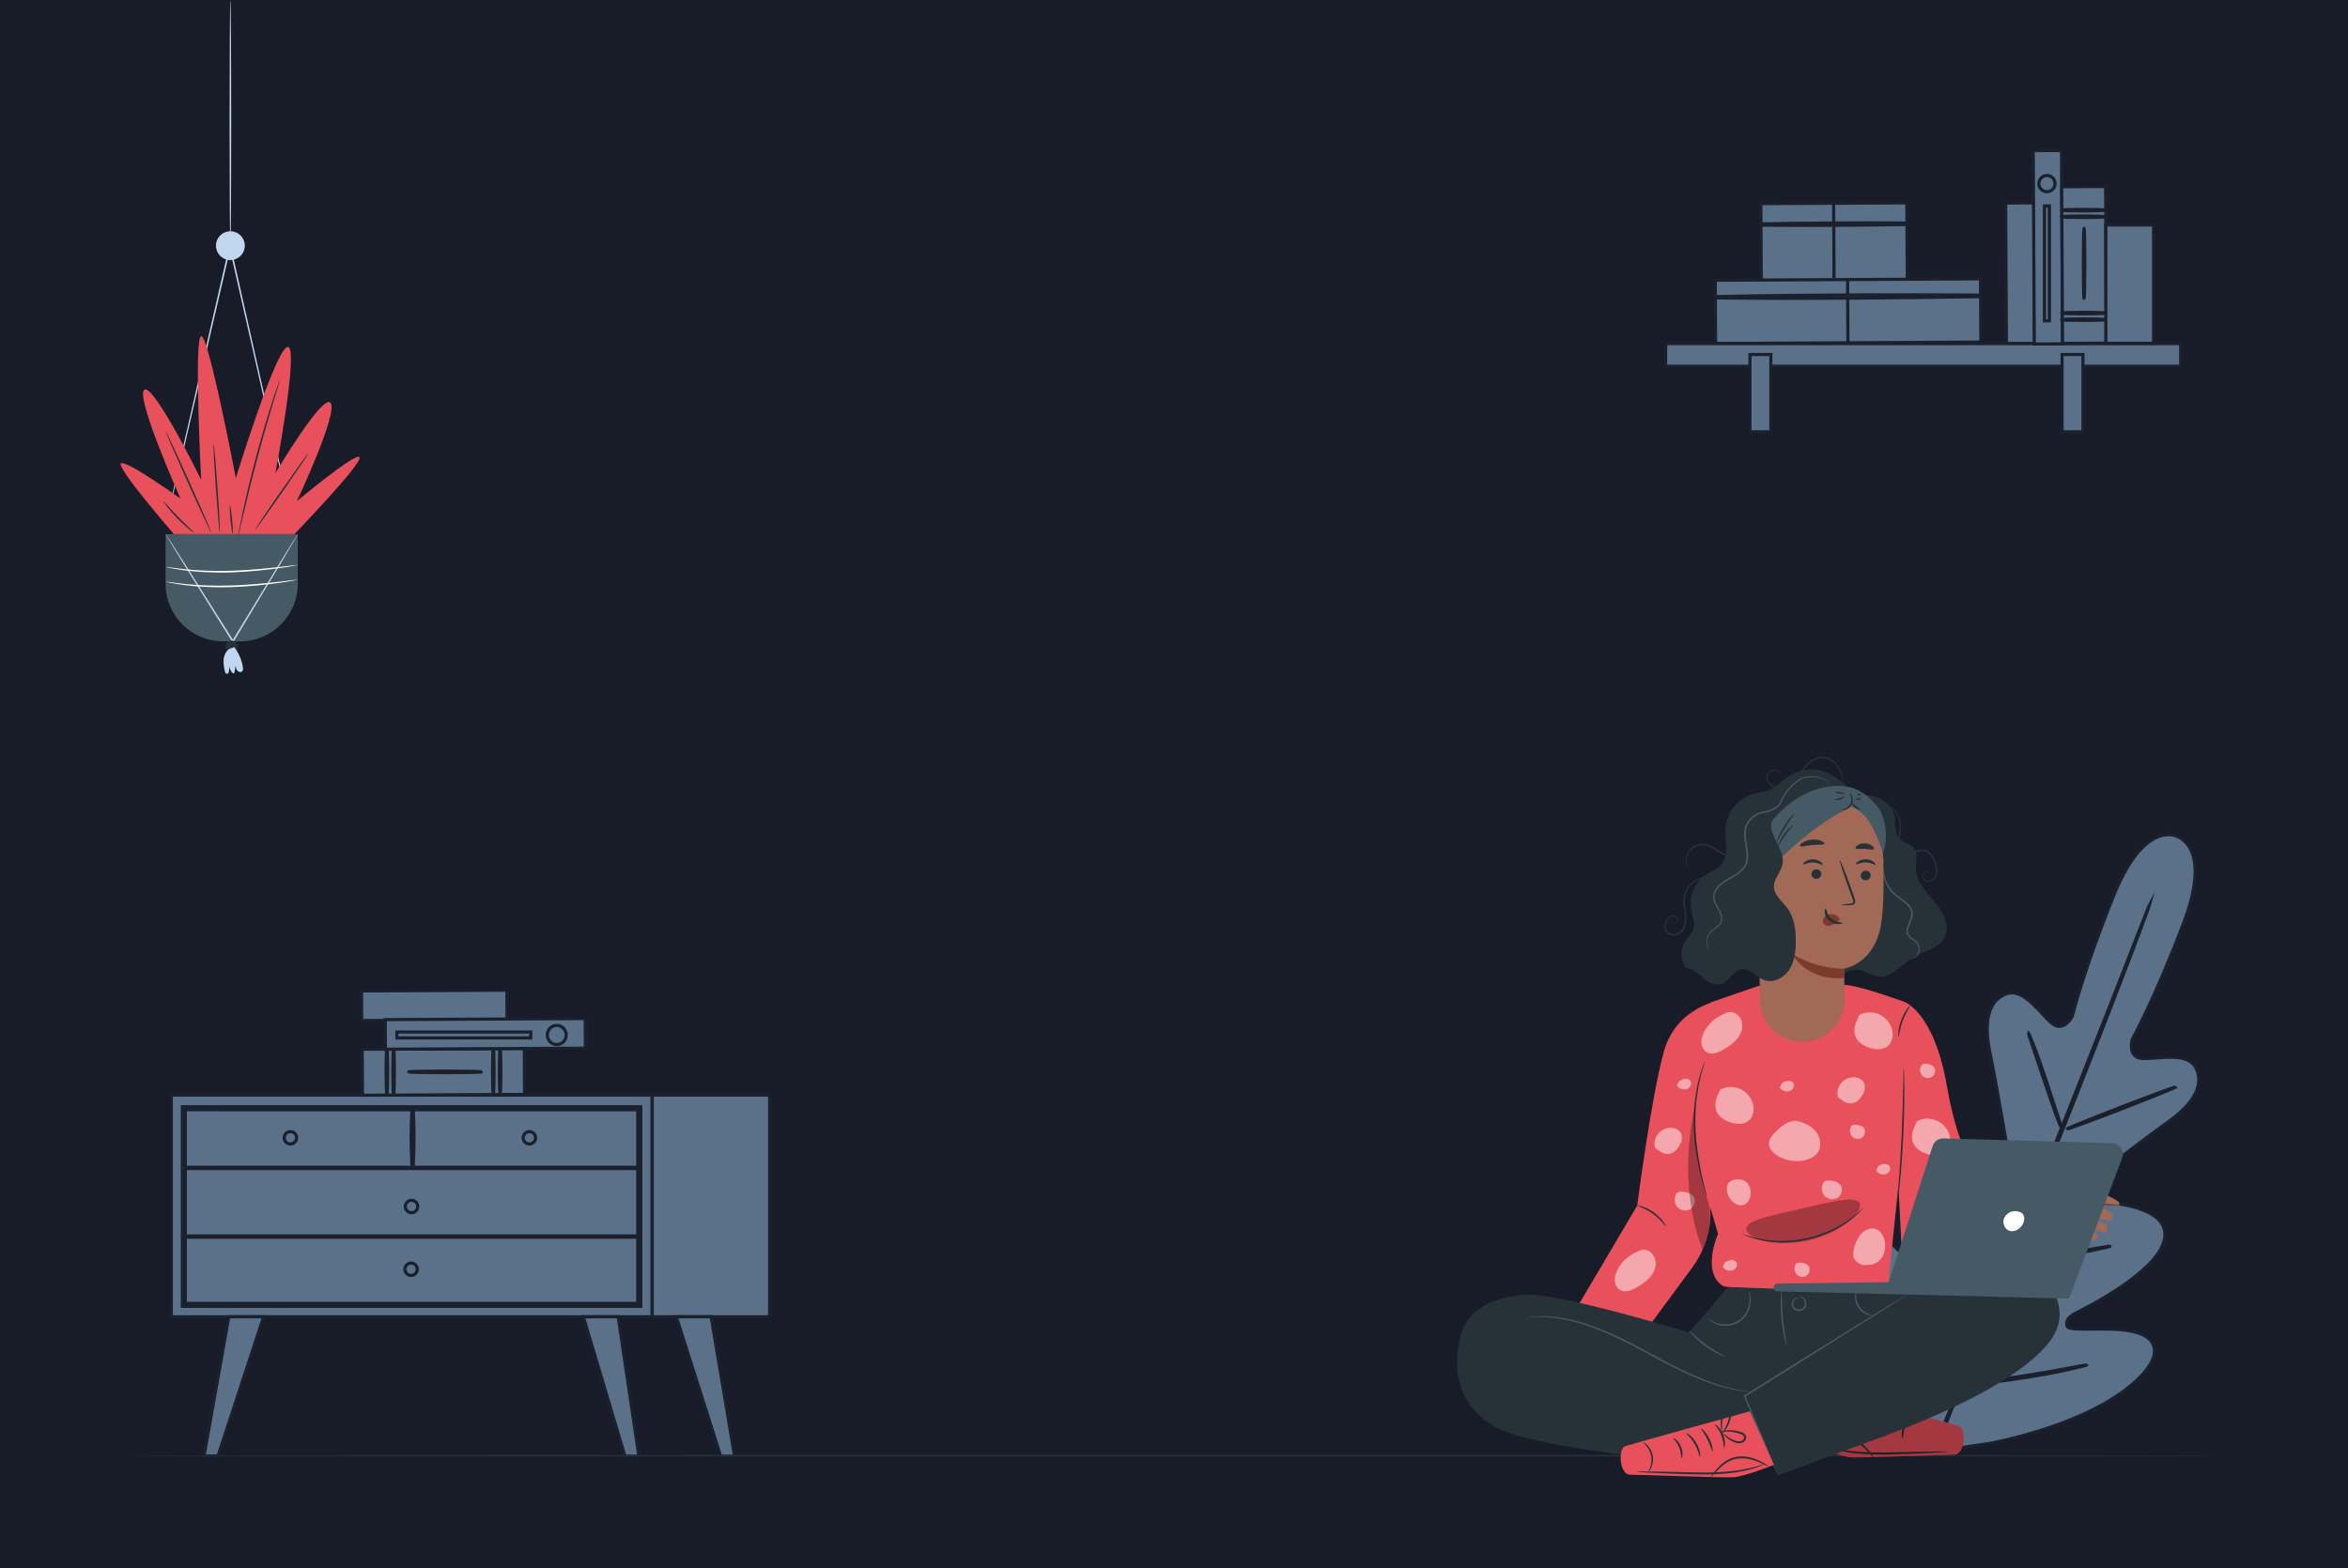 <?xml version="1.0" encoding="UTF-8"?>
<svg id="Layer_2" data-name="Layer 2" xmlns="http://www.w3.org/2000/svg" viewBox="0 0 750 501">
  <defs>
    <style>
      .cls-1 {
        fill: #fff;
      }

      .cls-2 {
        opacity: .5;
      }

      .cls-3 {
        fill: #455a64;
      }

      .cls-4 {
        fill: #e8505b;
      }

      .cls-5 {
        opacity: .3;
      }

      .cls-6 {
        fill: #e0e0e0;
      }

      .cls-6, .cls-7 {
        stroke: #1a202c;
        stroke-miterlimit: 10;
      }

      .cls-8 {
        fill: #a36957;
      }

      .cls-9 {
        fill: #c1d7ef;
      }

      .cls-7 {
        fill: #5b7189;
      }

      .cls-10 {
        fill: #263238;
      }

      .cls-11 {
        fill: #7c3b29;
      }

      .cls-12 {
        fill: #181c28;
      }
    </style>
  </defs>
  <g id="Plant">
    <g>
      <rect class="cls-12" width="750" height="501"/>
      <g>
        <path class="cls-7" d="m695.43,267.24s-10.41-5.62-20.29,18.97c-9.88,24.59-13.21,38.55-13.21,38.55,0,0-2.73,5.21-6.4,2.29-3.67-2.92-9.12-11.64-14.73-9.48-5.81,2.24-7.18,9.07-5.17,18.76,2.01,9.68,5.64,31.06,5.96,32.99.31,1.9-.53,4.81-3.35,3.23-2.82-1.59-19.63-17.24-26.58-8.82-6.95,8.42,3.09,34.47,4.13,37.34,1.04,2.87.58,4.18-.75,5.03-1.33.85-6.48-4.94-11.45-9.2-4.96-4.26-11.46-8.32-15.07-3.13-3.6,5.19-3.1,25.37,18.9,56.25l11.13,13.64,17.5-2.55c37.12-7.74,51.18-22.21,52.06-28.47.88-6.26-6.65-7.69-13.19-7.93-6.53-.24-14.25.51-14.65-1.01-.4-1.53.15-2.8,2.86-4.2,2.71-1.4,27.77-13.71,28.38-24.62.61-10.9-22.36-10.81-25.51-11.56s-1.79-3.46-.27-4.64c1.55-1.2,18.72-14.43,26.77-20.18,8.05-5.74,11.68-11.69,8.93-17.28-2.65-5.39-12.57-2.69-17.25-3.04-4.68-.35-3.14-6.03-3.14-6.03,0,0,7.04-12.51,16.47-37.28,9.43-24.76-2.33-27.72-2.33-27.72"/>
        <path class="cls-6" d="m619.13,459.98c6.99-18.16,16.87-43.17,27.88-70.75,11-27.58,20.94-52.55,28.03-70.67,3.53-9.04,6.39-16.37,8.38-21.47.99-2.51,1.75-4.47,2.29-5.83.26-.65.46-1.15.61-1.51.14-.34.23-.51.23-.51,0,0-.05.18-.17.53-.13.37-.32.88-.55,1.53-.51,1.37-1.24,3.34-2.18,5.87-1.9,5.1-4.7,12.46-8.21,21.54-6.99,18.16-16.87,43.16-27.87,70.74-11,27.59-20.94,52.56-28.04,70.68"/>
        <path class="cls-6" d="m647.93,330.08s.24.39.56,1.15c.33.75.76,1.85,1.29,3.22,1.05,2.73,2.4,6.54,3.81,10.77,1.37,4.17,2.61,7.94,3.56,10.85.43,1.29.79,2.38,1.09,3.28.26.77.39,1.21.35,1.23-.04.02-.24-.39-.57-1.14-.32-.75-.76-1.85-1.28-3.22-1.02-2.74-2.32-6.57-3.73-10.8-1.4-4.16-2.66-7.91-3.64-10.82-.44-1.29-.81-2.38-1.11-3.28-.26-.78-.38-1.21-.34-1.23Z"/>
        <path class="cls-6" d="m660.24,360.74c-.06-.16,7.67-3.29,17.26-7,9.6-3.71,17.42-6.59,17.48-6.44.06.16-7.67,3.29-17.26,7-9.59,3.71-17.42,6.59-17.48,6.44Z"/>
        <path class="cls-6" d="m641.43,402.33s.46-.11,1.29-.19c.96-.08,2.14-.19,3.52-.31,2.97-.26,7.07-.64,11.58-1.22,4.51-.57,8.58-1.23,11.52-1.72,1.37-.23,2.53-.42,3.48-.58.82-.13,1.28-.18,1.29-.14,0,.04-.44.17-1.25.37-.81.2-1.99.47-3.45.77-2.93.6-6.99,1.33-11.52,1.9-4.52.58-8.64.9-11.63,1.05-1.49.07-2.7.12-3.54.12-.84,0-1.3,0-1.3-.05Z"/>
        <path class="cls-6" d="m624.2,377.05s.31.3.78.91c.47.61,1.14,1.51,1.95,2.62,1.63,2.23,3.84,5.33,6.25,8.77,2.41,3.45,4.57,6.59,6.11,8.88.77,1.15,1.38,2.08,1.8,2.73.41.65.62,1.02.59,1.05s-.31-.3-.78-.91c-.47-.61-1.14-1.51-1.95-2.62-1.63-2.23-3.84-5.33-6.26-8.78-2.41-3.45-4.57-6.59-6.11-8.88-.77-1.14-1.38-2.08-1.8-2.73-.41-.65-.63-1.02-.59-1.05Z"/>
        <path class="cls-6" d="m602.93,411.66s.38.4.99,1.18c.66.89,1.51,2.01,2.51,3.35,2.1,2.84,4.97,6.8,8.1,11.18,3.14,4.39,5.95,8.38,7.96,11.29.94,1.38,1.73,2.54,2.36,3.46.55.82.83,1.29.8,1.32-.03.02-.38-.4-.99-1.18-.67-.89-1.51-2.01-2.51-3.35-2.1-2.84-4.97-6.8-8.1-11.18-3.14-4.39-5.95-8.38-7.96-11.29-.94-1.38-1.73-2.54-2.36-3.46-.55-.82-.83-1.29-.8-1.32Z"/>
        <path class="cls-6" d="m625.32,442.52s.58-.14,1.63-.27c1.16-.14,2.66-.33,4.45-.55,3.76-.47,8.94-1.13,14.64-2.02,5.71-.88,10.85-1.81,14.57-2.51,1.77-.33,3.25-.61,4.41-.82,1.04-.19,1.62-.27,1.63-.23,0,.04-.55.2-1.58.46-1.03.26-2.52.61-4.37,1.01-3.7.81-8.84,1.81-14.56,2.69-5.71.89-10.92,1.49-14.69,1.85-1.89.18-3.41.3-4.47.36-1.06.07-1.64.08-1.65.04Z"/>
      </g>
      <g>
        <g>
          <rect class="cls-7" x="54.72" y="349.89" width="153.6" height="70.84"/>
          <path class="cls-7" d="m204.67,417.39H58.24v-63.77h146.43v63.77Zm-145.48-.96h144.52v-61.86H59.19v61.86Z"/>
          <rect class="cls-7" x="208.32" y="349.89" width="37.52" height="70.84"/>
          <path class="cls-7" d="m58.71,373.35h145.48c.25,0,.25-.39,0-.39H58.71c-.25,0-.25.39,0,.39h0Z"/>
          <path class="cls-7" d="m131.93,373.16c.44-6.29.39-12.95.05-19.24-.01-.25-.38-.25-.39,0-.34,6.29-.39,12.95.05,19.24.01.19.28.19.29,0h0Z"/>
          <path class="cls-7" d="m171.08,363.54c0,1.09-.89,1.98-1.98,1.98s-1.98-.89-1.98-1.98.89-1.98,1.98-1.98,1.98.89,1.98,1.98Z"/>
          <path class="cls-7" d="m94.74,363.54c0,1.09-.89,1.98-1.98,1.98s-1.98-.89-1.98-1.98.89-1.98,1.98-1.98,1.98.89,1.98,1.98Z"/>
          <path class="cls-7" d="m133.43,385.5c0,1.09-.89,1.98-1.98,1.98s-1.98-.89-1.98-1.98.89-1.98,1.98-1.98,1.98.89,1.98,1.98Z"/>
          <polygon class="cls-7" points="73.09 420.73 65.18 465.21 69.63 465.21 84.21 420.73 73.09 420.73"/>
          <polygon class="cls-7" points="197.46 420.73 204.07 465.28 199.62 465.28 186.34 420.73 197.46 420.73"/>
          <polygon class="cls-7" points="227.15 420.73 234.64 465.28 230.2 465.28 216.03 420.73 227.15 420.73"/>
          <path class="cls-7" d="m133.3,405.55c0,1.09-.89,1.98-1.98,1.98s-1.98-.89-1.98-1.98.89-1.98,1.98-1.98,1.98.89,1.98,1.98Z"/>
          <path class="cls-7" d="m58.71,395.29h145.48c.25,0,.25-.39,0-.39H58.71c-.25,0-.25.39,0,.39h0Z"/>
        </g>
        <g>
          <rect class="cls-7" x="133.99" y="298.02" width="9.45" height="46.44" transform="translate(459.23 180.83) rotate(89.7)"/>
          <g>
            <rect class="cls-7" x="134.28" y="316.6" width="14.69" height="51.76" transform="translate(483.36 199.05) rotate(89.7)"/>
            <path class="cls-7" d="m157.57,349.59c-.14,0-.25-3.29-.25-7.34s.11-7.35.25-7.35.25,3.29.25,7.35-.11,7.34-.25,7.34Z"/>
            <path class="cls-7" d="m159.75,349.59c-.14,0-.25-3.29-.25-7.34s.11-7.35.25-7.35.25,3.29.25,7.35-.11,7.34-.25,7.34Z"/>
            <path class="cls-7" d="m123.57,349.59c-.14,0-.25-3.29-.25-7.34s.11-7.35.25-7.35.25,3.29.25,7.35-.11,7.34-.25,7.34Z"/>
            <path class="cls-7" d="m125.74,349.59c-.14,0-.25-3.29-.25-7.34s.11-7.35.25-7.35.25,3.29.25,7.35-.11,7.34-.25,7.34Z"/>
            <path class="cls-7" d="m130.49,342.48c0-.14,5.22-.25,11.66-.25s11.66.11,11.66.25-5.22.25-11.66.25-11.66-.11-11.66-.25Z"/>
          </g>
          <g>
            <rect class="cls-7" x="150.29" y="298.42" width="9.45" height="63.88" transform="translate(484.56 173.6) rotate(89.7)"/>
            <path class="cls-7" d="m177.84,333.75c-1.67,0-3.02-1.37-3.02-3.06s1.35-3.06,3.02-3.06,3.02,1.37,3.02,3.06-1.35,3.06-3.02,3.06Z"/>
            <rect class="cls-7" x="147.21" y="309.31" width="1.89" height="42.76" transform="translate(478.85 182.53) rotate(90)"/>
          </g>
        </g>
      </g>
      <g>
        <rect class="cls-7" x="640.77" y="64.88" width="9.03" height="44.91" transform="translate(-.46 3.46) rotate(-.31)"/>
        <g>
          <rect class="cls-7" x="562.52" y="65.04" width="23.37" height="24.79" transform="translate(-.41 3.07) rotate(-.31)"/>
          <rect class="cls-7" x="585.78" y="64.92" width="23.37" height="24.79" transform="translate(-.41 3.2) rotate(-.31)"/>
          <path class="cls-7" d="m562.49,71.95c15.53.13,31.1.04,46.63-.21.32,0,.32-.49,0-.5-15.53-.09-31.1,0-46.63.29-.27,0-.27.42,0,.43h0Z"/>
        </g>
        <g>
          <rect class="cls-7" x="547.94" y="89.47" width="42.46" height="20.2" transform="translate(-.53 3.05) rotate(-.31)"/>
          <rect class="cls-7" x="590.2" y="89.24" width="42.46" height="20.2" transform="translate(-.52 3.28) rotate(-.31)"/>
          <path class="cls-7" d="m547.92,95.2c28.21.32,56.52.03,84.73-.42.32,0,.32-.5,0-.5-28.21-.15-56.52-.13-84.72.49-.27,0-.27.42,0,.43h0Z"/>
        </g>
        <g>
          <rect class="cls-7" x="532.04" y="109.79" width="164.52" height="7.24"/>
          <rect class="cls-7" x="558.97" y="113.27" width="6.68" height="24.7"/>
          <rect class="cls-7" x="658.67" y="113.27" width="6.68" height="24.7"/>
        </g>
        <rect class="cls-7" x="649.62" y="48.14" width="9.03" height="61.77" transform="translate(-.41 3.51) rotate(-.31)"/>
        <g>
          <rect class="cls-7" x="658.69" y="59.65" width="14.02" height="50.05" transform="translate(-.45 3.58) rotate(-.31)"/>
          <path class="cls-7" d="m672.49,69.26c0,.13-3.14.24-7.01.24s-7.01-.11-7.01-.24,3.14-.24,7.01-.24,7.01.11,7.01.24Z"/>
          <path class="cls-7" d="m672.49,67.15c0,.13-3.14.24-7.01.24s-7.01-.11-7.01-.24,3.14-.24,7.01-.24,7.01.11,7.01.24Z"/>
          <path class="cls-7" d="m672.49,102.14c0,.13-3.14.24-7.01.24s-7.01-.11-7.01-.24,3.14-.24,7.01-.24,7.01.11,7.01.24Z"/>
          <path class="cls-7" d="m672.49,100.03c0,.13-3.14.24-7.01.24s-7.01-.11-7.01-.24,3.14-.24,7.01-.24,7.01.11,7.01.24Z"/>
          <path class="cls-7" d="m665.7,95.44c-.13,0-.24-5.05-.24-11.28s.11-11.28.24-11.28.24,5.05.24,11.28-.11,11.28-.24,11.28Z"/>
        </g>
        <rect class="cls-7" x="672.64" y="71.9" width="15.26" height="37.78"/>
        <path class="cls-7" d="m656.43,58.66c0,1.43-1.16,2.59-2.59,2.59s-2.59-1.16-2.59-2.59,1.16-2.59,2.59-2.59,2.59,1.16,2.59,2.59Z"/>
        <rect class="cls-7" x="653.03" y="65.79" width="1.6" height="36.74"/>
      </g>
      <path class="cls-10" d="m709.64,465.1c0,.14-149.84.26-334.63.26s-334.66-.12-334.66-.26,149.8-.26,334.66-.26,334.63.12,334.63.26Z"/>
      <g>
        <g>
          <path class="cls-4" d="m608.23,320.08s9.57,3.16,13.66,27c3.88,22.61,12.3,33.85,12.3,33.85l32.28,5.63-15.2,26.86-43.89-15.38-2.3-44.9,3.14-33.05Z"/>
          <path class="cls-4" d="m549.97,319.5s-14.46,1.89-18.52,16.55c-4.06,14.66-8.49,49.15-8.49,49.15l-26.44,44.76,17.55,10.91,26.21-35.49c3.01-4.07,5.08-8.8,5.79-13.81.26-1.83.35-3.74.24-5.77l-.63-10.97,4.28-55.32Z"/>
          <path class="cls-4" d="m546.46,320.27l-5.22,36.23c-.76,5.24-.38,10.58,1.1,15.66l6.44,22.07s-5.52,12.39,1.7,16.73c1.42.85,36.86,1.42,36.86,1.42h15.59l5.66-54.94-.36-37.36s-13.01-4.74-18.11-5.31c-3.2-.36-17.06-.81-28.42.23l-15.24,5.27Z"/>
          <path class="cls-10" d="m532.09,391.81c-.13.09-1.52-2.13-4.08-3.97-1.27-.91-2.53-1.6-3.51-1.94-.96-.39-1.55-.67-1.53-.74s.65.08,1.66.39c1.03.26,2.36.92,3.68,1.86,2.66,1.92,3.9,4.35,3.78,4.39Z"/>
          <path class="cls-10" d="m544.56,339.17s-.13.61-.46,1.68c-.17.53-.37,1.18-.56,1.95-.19.77-.46,1.63-.64,2.61-.46,1.94-.82,4.29-1.1,6.9-.23,2.62-.32,5.52-.2,8.56.26,6.08,1.32,11.51,2.16,15.41.44,1.95.81,3.52,1.08,4.61.26,1.09.39,1.69.36,1.7-.03,0-.23-.58-.56-1.65-.33-1.07-.76-2.63-1.24-4.58-.94-3.89-2.05-9.34-2.32-15.47-.13-3.06-.02-5.98.24-8.63.31-2.64.72-5,1.22-6.94.21-.98.5-1.84.72-2.61.22-.77.45-1.41.65-1.94.39-1.05.62-1.63.65-1.61Z"/>
          <path class="cls-10" d="m608.08,341.26s.07.6.11,1.69c.04,1.09.07,2.67.08,4.61.03,3.9-.04,9.28-.32,15.22-.27,5.94-.7,11.31-1.08,15.19-.19,1.94-.37,3.51-.51,4.59-.14,1.08-.23,1.68-.27,1.67-.04,0-.01-.61.07-1.69.09-1.17.2-2.72.34-4.6.29-3.88.66-9.25.93-15.18.27-5.93.4-11.31.47-15.2.03-1.88.06-3.43.08-4.61.02-1.09.05-1.69.09-1.69Z"/>
          <g class="cls-5">
            <path d="m593.91,384.32c.73,1.21-.41,3.49-3.28,5.91-1.42,1.21-3.28,2.41-5.48,3.49-2.2,1.06-4.74,1.98-7.49,2.62-2.75.62-5.44.88-7.88.88-2.45-.03-4.64-.3-6.45-.78-3.63-.94-5.65-2.51-5.51-3.91.14-1.45,2.31-2.51,5.49-3.45,3.2-.94,7.42-1.85,12.05-2.89,4.63-1.06,8.82-2.07,12.11-2.6,3.28-.52,5.69-.51,6.44.74Z"/>
          </g>
          <path class="cls-10" d="m595.37,385.73s-.37.46-1.11,1.24c-.36.4-.83.86-1.42,1.35-.58.49-1.21,1.1-2.01,1.64-.39.28-.8.58-1.22.89-.43.31-.91.57-1.39.87-.95.63-2.04,1.15-3.17,1.73-2.31,1.07-4.96,2.04-7.83,2.69-2.88.61-5.69.84-8.24.84-1.27-.05-2.49-.07-3.61-.25-.56-.07-1.11-.11-1.62-.21-.51-.1-1.01-.2-1.48-.3-.95-.16-1.78-.44-2.51-.65-.74-.19-1.36-.43-1.85-.63-1-.39-1.54-.63-1.53-.66.04-.12,2.23.85,5.97,1.58.47.08.96.17,1.47.26.51.09,1.05.12,1.61.18,1.11.15,2.31.15,3.57.2,2.52-.02,5.28-.26,8.12-.87,2.83-.64,5.45-1.58,7.74-2.61,1.12-.56,2.21-1.07,3.16-1.67.48-.29.96-.54,1.39-.84.42-.3.83-.58,1.23-.85,3.1-2.23,4.67-4.03,4.76-3.94Z"/>
          <path class="cls-10" d="m610.2,321.23c.13.1-1.36,2.05-2.4,4.85-1.07,2.79-1.24,5.24-1.4,5.22-.13.01-.18-2.53.92-5.41,1.08-2.89,2.8-4.76,2.88-4.66Z"/>
          <g class="cls-2">
            <path class="cls-1" d="m613.69,357.68c-2.09.76-1.22.51-2.13,2.27-.9,1.77-1.18,3.97-.23,5.71.82,1.5,2.41,2.43,4.02,3,1.93.68,4.25.9,5.88-.33,1.66-1.25,2.07-3.67,1.48-5.66-.56-1.89-1.92-3.54-3.67-4.44-1.75-.91-3.88-1.07-5.75-.44"/>
            <path class="cls-1" d="m588.02,378.8c-.74-1.36-4.15-2.15-5.4-1.24-.91,1.26-.93,3.11.02,4.34.95,1.23,2.82,1.66,4.17.91,1.35-.75,1.95-2.65,1.21-4.01Z"/>
            <path class="cls-1" d="m541.02,382.4c-.74-1.36-4.15-2.15-5.4-1.24-.91,1.26-.93,3.11.02,4.34.95,1.23,2.82,1.66,4.17.91,1.35-.75,1.95-2.65,1.21-4.01Z"/>
            <path class="cls-1" d="m553.45,323.24c-3.86.51-7.39,3.02-9.14,6.5-.56,1.1-.95,2.33-.85,3.56.1,1.23.76,2.46,1.87,3.01,1.64.81,3.59-.05,5.17-.97,1.38-.81,2.74-1.68,3.85-2.83,1.11-1.15,1.96-2.61,2.13-4.2.17-1.59-.41-3.3-1.7-4.25-1.28-.95-3.27-.95-4.39.18"/>
            <path class="cls-1" d="m525.79,399.21c-3.86.51-7.39,3.02-9.14,6.5-.56,1.1-.95,2.33-.85,3.56.1,1.23.76,2.46,1.87,3.01,1.64.81,3.59-.05,5.17-.97,1.38-.81,2.74-1.68,3.85-2.83,1.11-1.15,1.96-2.61,2.13-4.2.17-1.59-.41-3.3-1.7-4.25-1.28-.95-3.27-.95-4.39.18"/>
            <path class="cls-1" d="m595.28,323.73c-2.09.76-1.22.51-2.13,2.27-.9,1.77-1.18,3.97-.23,5.71.82,1.5,2.41,2.43,4.02,3,1.93.68,4.25.9,5.88-.33,1.66-1.25,2.07-3.67,1.48-5.66-.56-1.89-1.92-3.54-3.67-4.44-1.75-.91-3.88-1.07-5.75-.44"/>
            <path class="cls-1" d="m586.91,349.49c.16,1.55.14.92,1.19,1.84s2.5,1.48,3.85,1.13c1.16-.3,2.07-1.22,2.73-2.23.8-1.2,1.34-2.74.78-4.06-.57-1.34-2.15-2.04-3.6-1.98-1.38.06-2.74.7-3.66,1.74-.92,1.04-1.39,2.46-1.28,3.84"/>
            <path class="cls-1" d="m528.48,365.64c.16,1.55.14.92,1.19,1.84,1.05.92,2.5,1.48,3.85,1.13,1.16-.3,2.07-1.22,2.73-2.23.8-1.2,1.34-2.74.78-4.06-.57-1.34-2.15-2.04-3.6-1.98-1.39.06-2.74.7-3.66,1.74-.92,1.04-1.39,2.46-1.28,3.84"/>
            <path class="cls-1" d="m572.92,346.18c-.3-.61-1.05-.9-1.74-.85s-1.32.35-1.93.65l-.74,1.42c.65,1.3,2.56,1.76,3.73.89.64-.48,1.03-1.39.67-2.1Z"/>
            <path class="cls-1" d="m540.05,345.55c-.3-.61-1.05-.9-1.74-.85-.68.04-1.32.35-1.93.65l-.74,1.42c.65,1.3,2.56,1.76,3.73.89.64-.48,1.03-1.39.67-2.1Z"/>
            <path class="cls-1" d="m603.66,372.74c-.3-.61-1.05-.9-1.74-.85-.68.04-1.32.35-1.93.65l-.74,1.42c.65,1.3,2.56,1.76,3.73.89.64-.48,1.03-1.39.67-2.1Z"/>
            <path class="cls-1" d="m554.71,403.46c-.3-.61-1.05-.9-1.74-.85-.68.04-1.32.35-1.93.65l-.74,1.42c.65,1.3,2.56,1.76,3.73.89.64-.48,1.03-1.39.67-2.1Z"/>
            <path class="cls-1" d="m580.07,361.59c-1.54-1.96-3.98-3-6.41-3.5-2.92.1-5.03,2-7.04,4.12-.9.94-1.66,2.16-1.57,3.46.1,1.43,1.21,2.59,2.4,3.39,2.78,1.86,6.39,2.42,9.6,1.5,1.29-.37,2.55-1,3.38-2.05,1.55-1.95,1.18-4.95-.36-6.91Z"/>
            <path class="cls-1" d="m595.5,360.58c-.56-1.03-3.13-1.63-4.08-.93-.69.95-.7,2.35.01,3.28s2.13,1.26,3.15.69c1.02-.57,1.48-2,.91-3.03Z"/>
            <path class="cls-1" d="m577.82,404.65c-.56-1.03-3.13-1.63-4.08-.93-.69.95-.7,2.35.01,3.28s2.13,1.26,3.15.69,1.48-2,.91-3.03Z"/>
            <path class="cls-1" d="m617.9,341.12c-.56-1.03-3.13-1.63-4.08-.93-.69.95-.7,2.35.01,3.28s2.13,1.26,3.15.69c1.02-.57,1.48-2,.91-3.03Z"/>
            <path class="cls-1" d="m557.83,377.68c-.72-.63-1.73-.91-2.68-.82l.03-.02c-1.86-.01-3.4.73-3.56,2.48-.16,1.74.55,3.55,1.86,4.71,1.01.89,2.49,1.4,3.72.85.97-.43,1.59-1.43,1.86-2.46.45-1.66.06-3.61-1.24-4.75Z"/>
            <path class="cls-1" d="m601.85,395.87c-.4-1.3-1.21-2.56-2.46-3.08-1.27-.54-2.8-.21-3.93.59-1.13.8-1.91,2-2.49,3.26-.67,1.45-1.1,3.03-1,4.63.1,1.59,2.48,3.4,4.33,2.87h-.02c1.33.09,2.72-.29,3.74-1.14,1.99-1.66,2.6-4.63,1.83-7.11Z"/>
            <path class="cls-1" d="m550.87,347.56c-2.09.76-1.22.51-2.13,2.27-.9,1.77-1.18,3.97-.23,5.71.82,1.5,2.41,2.43,4.02,3,1.93.68,4.25.9,5.88-.33,1.66-1.25,2.07-3.67,1.48-5.66-.56-1.89-1.92-3.54-3.67-4.44-1.75-.91-3.88-1.07-5.75-.44"/>
          </g>
        </g>
        <g>
          <path class="cls-4" d="m585.95,444.54s38.29,10.6,39.83,11.14c2.31.81,1.92,9.26-1.67,9.13-1.7-.06-29.41,1.03-32.91.81-3.5-.22-14.07-4.38-14.07-4.38l8.82-16.7Z"/>
          <path class="cls-10" d="m601.9,459.15c.19.03.45-2,1.69-4.11,1.21-2.13,2.83-3.37,2.71-3.52-.07-.15-1.97.93-3.26,3.2-1.32,2.26-1.29,4.45-1.13,4.43Z"/>
          <path class="cls-10" d="m597.91,457.34c.19.03.58-1.78,1.59-3.78,1-2.01,2.22-3.4,2.09-3.53-.11-.13-1.6,1.13-2.66,3.24-1.07,2.11-1.19,4.06-1.02,4.07Z"/>
          <path class="cls-10" d="m594.16,456.33c.19-.01.05-1.92.9-4.05.81-2.14,2.22-3.44,2.09-3.58-.08-.15-1.79,1.04-2.68,3.35-.91,2.3-.45,4.33-.3,4.28Z"/>
          <path class="cls-10" d="m594.84,451.39c.07.02.41-1.05.41-2.85,0-.89-.11-1.97-.39-3.12-.14-.58-.33-1.18-.57-1.78-.12-.3-.27-.65-.61-.94-.36-.32-1.01-.25-1.31.06-.35.31-.46.74-.51,1.08-.04.35-.06.68-.05,1.01,0,.66.09,1.29.24,1.87.28,1.17.74,2.15,1.18,2.93.89,1.55,1.67,2.35,1.72,2.31.09-.06-.55-.95-1.32-2.51-.38-.78-.77-1.74-1-2.85-.12-.55-.18-1.14-.18-1.75.02-.59,0-1.32.35-1.61.18-.15.35-.16.51-.04.17.13.31.39.42.67.24.57.43,1.14.58,1.69.3,1.1.45,2.13.51,2.99.11,1.73-.06,2.82.04,2.83Z"/>
          <path class="cls-10" d="m594.8,451c.02-.07-.91-.39-2.47-.4-.78,0-1.71.08-2.72.33-.5.13-1.03.26-1.56.58-.52.27-1.07.99-.87,1.75.16.71.77,1.21,1.38,1.37.61.17,1.2.11,1.72,0,1.05-.24,1.87-.76,2.49-1.22,1.23-.96,1.83-1.7,1.78-1.75-.07-.08-.79.55-2.04,1.38-.63.4-1.41.83-2.35,1.02-.47.09-.97.12-1.42-.02-.45-.12-.83-.47-.93-.91-.11-.43.15-.82.57-1.07.41-.25.92-.4,1.39-.54.95-.27,1.83-.4,2.58-.45,1.5-.1,2.44.05,2.45-.05Z"/>
          <path class="cls-10" d="m607.78,459.56c.19-.02,0-1.66.75-3.45.72-1.81,2-2.85,1.87-3-.06-.16-1.66.75-2.47,2.76-.83,1.99-.32,3.76-.16,3.7Z"/>
          <path class="cls-10" d="m581.07,461.32s.51.29,1.48.7c.98.37,2.42.89,4.26,1.32,3.66.92,8.88,1.45,14.62,1.39,5.74-.06,10.91-.32,14.66-.47,1.77-.09,3.26-.17,4.44-.24,1.05-.07,1.63-.13,1.62-.17,0-.04-.58-.07-1.63-.08-1.18,0-2.67.02-4.44.03-3.88.08-8.99.18-14.65.29-5.71.06-10.87-.39-14.52-1.19-3.66-.75-5.8-1.69-5.84-1.58Z"/>
          <path class="cls-10" d="m579.93,462.2c.05.09,1.1-.52,2.87-1.3,1.75-.75,4.37-1.65,7.25-1.2,2.89.44,4.93,2.38,6.26,3.73,1.34,1.39,2.13,2.32,2.21,2.25.06-.05-.6-1.06-1.87-2.56-.65-.74-1.47-1.6-2.54-2.37-1.06-.78-2.43-1.44-3.96-1.68-3.09-.47-5.81.56-7.54,1.43-1.76.9-2.72,1.65-2.68,1.71Z"/>
          <g class="cls-5">
            <path d="m585.95,444.54s38.29,10.6,39.83,11.14c2.31.81,1.92,9.26-1.67,9.13-1.7-.06-29.41,1.03-32.91.81-3.5-.22-14.07-4.38-14.07-4.38l8.82-16.7Z"/>
          </g>
        </g>
        <g>
          <path class="cls-10" d="m551.96,411.22l-12.47,14.5s-41.5-12.62-51.96-12.04c-10.46.58-19.02,4.77-21.06,13.26-2.03,8.49-2.31,20.21,9.89,28.34,12.2,8.13,72.83,12.63,72.83,12.63h23.99l39.21-51.7-3.44-2.84-57-2.15Z"/>
          <path class="cls-3" d="m560.31,444.76s-.27.01-.79-.01c-.51-.04-1.28-.04-2.25-.18-1.95-.19-4.76-.7-8.13-1.68-3.38-.97-7.28-2.51-11.47-4.49-4.2-1.98-8.67-4.41-13.37-6.94-4.7-2.52-9.26-4.78-13.55-6.5-4.29-1.71-8.29-2.9-11.72-3.5-3.43-.62-6.27-.77-8.22-.72-.98-.02-1.73.08-2.25.09-.51.02-.79.03-.79.01,0-.02.27-.06.78-.11.51-.04,1.27-.18,2.25-.19,1.96-.12,4.82-.02,8.29.56,3.47.56,7.51,1.72,11.83,3.42,4.32,1.7,8.9,3.96,13.62,6.49,4.71,2.53,9.17,4.97,13.33,6.97,4.16,2,8.03,3.56,11.37,4.57,3.34,1.02,6.12,1.58,8.05,1.83.96.17,1.72.2,2.23.27.51.06.78.1.78.12Z"/>
          <path class="cls-10" d="m588.66,463.69c7.71-3.03,50.1-16.52,65.1-33.86,12.49-14.44-7.38-27.36-7.38-27.36,0,0-13.94-.45-18.59,0-4.65.45-71.17,45.4-71.17,45.4,0,0,11.62,22.66,11.33,23.53l20.7-7.71Z"/>
          <path class="cls-3" d="m609.54,413.41s-.06.06-.18.14c-.15.1-.34.23-.56.38-.53.35-1.26.82-2.18,1.42-1.94,1.24-4.68,2.98-8.05,5.13-6.86,4.31-16.27,10.23-26.67,16.76-5.13,3.2-10.03,6.25-14.49,9.03l.09-.3c3.09,7.42,5.72,13.75,7.6,18.28.9,2.21,1.62,3.98,2.14,5.25.23.58.41,1.05.55,1.4.12.32.18.49.16.49-.01,0-.09-.15-.24-.46-.16-.35-.36-.8-.62-1.37-.54-1.25-1.31-3-2.26-5.19-1.92-4.51-4.61-10.81-7.77-18.2l-.08-.19.17-.11c4.45-2.79,9.34-5.85,14.47-9.07,10.43-6.48,19.87-12.35,26.75-16.63,3.41-2.09,6.18-3.79,8.14-4.99.94-.56,1.68-1.01,2.23-1.33.23-.13.43-.24.59-.34.13-.07.2-.11.21-.1Z"/>
          <path class="cls-3" d="m550.97,433.41c-.03.06-.79-.19-1.97-.74-1.18-.55-2.75-1.44-4.35-2.61-1.6-1.18-2.92-2.41-3.8-3.36-.88-.95-1.35-1.61-1.3-1.65.12-.11,2.24,2.29,5.41,4.6,3.15,2.32,6.08,3.62,6.02,3.77Z"/>
          <path class="cls-3" d="m569.09,411.98c.08,0,.08,1.02.1,2.65.02,1.64.09,3.89.31,6.37.23,2.48.57,4.71.84,6.33.27,1.61.45,2.61.38,2.63-.06.02-.37-.95-.74-2.56-.36-1.6-.77-3.85-.99-6.35-.23-2.5-.23-4.78-.16-6.42.07-1.64.2-2.65.27-2.65Z"/>
          <path class="cls-3" d="m574.96,414.23s.2-.05.52.07c.32.11.76.4,1.1.93.33.51.58,1.3.31,2.14-.25.86-1.18,1.48-2.15,1.51-.97.06-1.97-.47-2.27-1.32-.31-.84-.05-1.64.3-2.14.36-.52.82-.79,1.16-.86.34-.08.53-.02.53,0,.04.09-.81.08-1.38,1.06-.26.46-.43,1.14-.16,1.76.25.63,1.01,1.03,1.8.99.8-.04,1.51-.51,1.72-1.15.24-.64.07-1.32-.18-1.79-.54-.98-1.35-1.1-1.31-1.19Z"/>
          <path class="cls-3" d="m558.51,412.39s.18.26.36.79c.19.53.35,1.34.35,2.35,0,1.01-.22,2.22-.77,3.44-.55,1.22-1.48,2.44-2.77,3.33-1.31.86-2.79,1.26-4.12,1.31-1.34.05-2.55-.2-3.48-.58-.94-.38-1.62-.84-2.04-1.21-.42-.37-.61-.61-.59-.63.07-.09.92.86,2.76,1.5.91.32,2.06.52,3.33.45,1.26-.07,2.64-.46,3.86-1.26,1.2-.82,2.08-1.95,2.62-3.1.55-1.15.79-2.29.84-3.25.1-1.94-.45-3.09-.35-3.12Z"/>
          <path class="cls-3" d="m598.06,420.28c0,.06-.63.1-1.57-.22-.93-.31-2.18-1.07-3.02-2.37-.85-1.3-1.04-2.74-.95-3.72.08-.99.38-1.55.43-1.53.08.02-.08.6-.06,1.54,0,.93.25,2.24,1.02,3.43.77,1.18,1.88,1.93,2.73,2.31.85.39,1.45.48,1.44.56Z"/>
        </g>
        <g>
          <path class="cls-8" d="m642.13,391.49s6.48-9.35,7.9-10.15c1.42-.79,13.41-3.22,14.33-2.77.92.45,14.33,4.9,12.5,6.29-1.83,1.39-11.15-1.84-11.15-1.84l-1.39.45s8.09,2.58,9.68,3.85c1.47,1.17.62,3.06-.88,2.67-1.49-.39-8.48-2.88-8.96-2.65-.47.23,7.54,3.13,8.35,3.8,1.09.89.89,3.04-.61,2.7-.88-.2-8.37-3.39-8.37-3.39,0,0,5.82,3.32,6.3,3.95.8,1.03-.15,2.26-1.44,1.76-.89-.34-4.94-3.09-6.13-3.54,0,0-1.2.13-2.59,2.3-1.4,2.17-9.8,6.92-9.8,6.92l-7.74-10.35Z"/>
          <g>
            <path class="cls-8" d="m645.25,392.11c.72.91,2.13.92,3.2.48,1.07-.44,1.96-1.23,3-1.75,3.1-1.55,7.06-.47,10.08-2.16.42-.24.87-.66.73-1.12-.13-.43-.66-.56-1.11-.61-3.79-.48-7.58-.97-11.37-1.45"/>
            <path class="cls-11" d="m649.77,385.5s.45-.03,1.25.03c.8.06,1.95.17,3.37.32,1.48.17,3.15.36,4.98.56.47.06.95.11,1.44.17.45.09,1.08,0,1.61.6.25.31.22.8.02,1.08-.18.3-.42.49-.68.65-.5.28-1.01.5-1.56.66-2.19.63-4.3.49-6.13.79-.91.13-1.76.35-2.49.7-.73.35-1.36.81-1.99,1.17-1.23.8-2.57.94-3.36.64-.81-.29-1.02-.79-.99-.78.04-.05.31.36,1.06.54.75.19,1.89.01,3.05-.79.59-.37,1.21-.86,1.99-1.27.78-.4,1.68-.66,2.63-.81,1.89-.33,4.01-.22,6.03-.82.5-.14.98-.36,1.41-.59.41-.24.65-.61.48-.8-.16-.23-.68-.3-1.17-.36-.49-.07-.97-.13-1.44-.19-1.82-.26-3.49-.5-4.97-.7-1.41-.21-2.55-.39-3.34-.53-.79-.14-1.22-.24-1.21-.28Z"/>
          </g>
          <path class="cls-11" d="m676.82,384.89c.01.08-.98.32-2.61.31-.82,0-1.79-.09-2.85-.31-1.03-.28-2.16-.61-3.34-.96-.87-.27-1.71-.52-2.51-.77h.16c-3.58.7-6.18,1.11-6.22.97-.03-.14,2.53-.8,6.09-1.57l.07-.02.09.02c.79.23,1.63.48,2.49.73,1.15.35,2.25.69,3.3,1.01,1.02.24,1.95.37,2.74.44,1.58.13,2.58.05,2.59.15Z"/>
        </g>
        <g>
          <path class="cls-10" d="m618.02,288.22c-2.67-3.2-5.93-6.48-6.05-10.64-.06-2.21.75-4.7-.58-6.47-1.15-1.54-3.45-1.79-4.75-3.21-1.73-1.9-.98-4.91-1.58-7.41-.65-2.72-2.98-4.82-5.61-5.79-2.63-.97-5.51-.95-8.29-.63l-2.61,57.36c1.27-1.39,4.58-1.98,6.35-1.31,1.76.67,3.42,1.76,5.3,1.91,4.22.35,7.19-3.87,10.8-6.09,3.44-2.12,8.17-2.79,10.07-6.36,1.95-3.68-.37-8.16-3.04-11.36Z"/>
          <path class="cls-3" d="m610.13,306.37c-.02-.06.59-.03,1.41-.58.4-.27.84-.71,1.11-1.33.27-.62.33-1.44.03-2.24-.27-.83-1.02-1.42-1.91-1.99-.43-.3-.91-.63-1.28-1.12-.37-.49-.57-1.13-.54-1.77.07-1.29.74-2.41,1.16-3.6.22-.59.39-1.21.38-1.82,0-.62-.2-1.23-.55-1.78-.71-1.09-1.81-1.87-2.84-2.63-1.04-.74-2.08-1.51-2.87-2.44-1.61-1.83-2.42-3.93-2.75-5.71-.35-1.79-.2-3.29-.01-4.28.1-.5.2-.88.3-1.12.09-.25.14-.38.16-.37.06.02-.13.54-.25,1.53-.13.98-.21,2.44.17,4.17.36,1.72,1.19,3.73,2.75,5.47.76.88,1.75,1.6,2.81,2.34,1.04.76,2.19,1.54,2.99,2.77.39.61.63,1.33.62,2.05,0,.72-.19,1.39-.42,2.01-.46,1.23-1.09,2.33-1.16,3.44-.03.55.12,1.07.43,1.48.3.42.73.73,1.16,1.04.43.3.86.6,1.23.96.37.37.63.81.78,1.26.31.9.21,1.81-.12,2.48-.32.68-.82,1.12-1.27,1.38-.45.26-.84.37-1.11.4-.27.04-.41.02-.41,0Z"/>
          <g>
            <g>
              <path class="cls-8" d="m589.21,319.12l-.18-9.62s9.56-1.41,11.76-13.82c1.09-6.17.96-16.32.59-24.62-.34-7.47-8.25-15.07-15.7-14.41l-24.2,4.16v4.02s.68,54.71.68,54.71c.09,7.41,6.12,13.36,13.53,13.36h0c7.57,0,13.67-6.21,13.53-13.78Z"/>
              <g>
                <path class="cls-10" d="m597.54,279.68c.01.84-.69,1.55-1.57,1.58-.88.03-1.6-.62-1.62-1.47-.01-.84.69-1.55,1.56-1.58.88-.03,1.61.63,1.62,1.47Z"/>
                <path class="cls-10" d="m599.09,276.29c-.2.2-1.39-.71-3.11-.74-1.71-.05-2.99.81-3.17.6-.09-.09.12-.47.67-.86.55-.39,1.47-.76,2.54-.74,1.07.02,1.96.43,2.47.85.52.41.69.79.59.89Z"/>
              </g>
              <g>
                <path class="cls-10" d="m581.78,279.23c.01.84-.69,1.55-1.57,1.58-.88.03-1.6-.62-1.62-1.47-.01-.84.69-1.55,1.57-1.58.88-.03,1.61.63,1.62,1.47Z"/>
                <path class="cls-10" d="m582.21,276.31c-.2.2-1.4-.71-3.11-.74-1.71-.05-2.99.81-3.17.6-.09-.09.12-.47.67-.86.55-.39,1.47-.76,2.54-.74,1.07.02,1.96.43,2.47.85.52.41.69.79.59.89Z"/>
              </g>
              <path class="cls-10" d="m588.21,289.16c0-.1,1.06-.26,2.8-.45.44-.04.86-.12.93-.42.11-.31-.07-.79-.27-1.3-.39-1.07-.8-2.19-1.24-3.36-1.72-4.78-2.95-8.72-2.76-8.78.19-.07,1.74,3.76,3.46,8.54.41,1.18.81,2.3,1.18,3.38.16.5.43,1.07.2,1.72-.12.33-.45.56-.73.63-.28.08-.53.08-.75.09-1.74.06-2.82.05-2.83-.05Z"/>
              <path class="cls-11" d="m589.04,309.49s-8.38.39-16.58-4.74c0,0,4.17,8.69,16.64,7.75l-.06-3.01Z"/>
              <path class="cls-11" d="m587.41,293.28c-.6-.83-1.68-1.29-2.75-1.2-.75.07-1.51.41-1.97,1.01-.46.6-.57,1.46-.17,2.04.45.66,1.42.83,2.24.61.82-.22,1.54-.75,2.22-1.27.19-.15.38-.3.5-.5.12-.2.15-.47,0-.64"/>
              <path class="cls-10" d="m583.14,290.26c.28-.01.25,1.85,1.82,3.2,1.57,1.36,3.56,1.18,3.57,1.44.02.12-.45.35-1.29.36-.82.01-2.02-.27-2.98-1.1-.96-.83-1.36-1.92-1.41-2.68-.06-.78.16-1.24.29-1.22Z"/>
            </g>
            <path class="cls-10" d="m582.77,269.59c-.18.46-1.89.21-3.91.42-2.02.17-3.66.73-3.92.3-.12-.2.18-.64.84-1.08.66-.44,1.71-.85,2.92-.96,1.21-.11,2.32.1,3.04.41.73.31,1.1.68,1.02.9Z"/>
            <path class="cls-10" d="m598.54,271.31c-.31.38-1.48-.04-2.91-.09-1.42-.09-2.63.22-2.9-.2-.12-.2.08-.59.61-.95.52-.36,1.4-.64,2.37-.6.98.05,1.82.42,2.3.82.5.41.65.81.52,1Z"/>
          </g>
          <path class="cls-3" d="m567.83,275.46c4.09-5.02,15.73-14.03,21.4-16.52.91-.4,1.75-1.24,2.31-1.24,0,0,1.77.88,3.34,2.25,3.02,2.64,5.42,8.86,6.58,12.7,1.68-4.78,1.13-11.65-2.19-15.48-3.32-3.83-6.86-5.94-11.92-6.19-5.06-.25-8.87.88-13.19,3.54-1.71,1.05-7.88,6.18-9.6,9.13l3.27,11.81Z"/>
          <path class="cls-10" d="m589.61,251.24c.84.09-4.81-4.54-8.33-5.17-3.52-.63-7.27.15-10.24,2.14-2.01,1.35-3.69,3.23-5.92,4.17-1.7.72-3.59.84-5.35,1.37-4.68,1.39-8.27,5.85-8.63,10.72-.15,2.06.22,4.13.25,6.2.03,2.07-.35,4.28-1.75,5.8-1.21,1.32-3,1.93-4.52,2.88-3.61,2.27-5.65,6.8-4.96,11.01.37,2.26,1.44,4.59.66,6.74-.52,1.42-1.75,2.44-2.58,3.7-1.66,2.51-1.54,6.06.27,8.46,2.11.23,3.77,1.81,5.4,3.16,1.64,1.35,3.73,2.59,5.77,1.99,2.64-.78,3.89-4.3,6.61-4.69,2.66-.38,4.61,2.45,7.13,3.4,2.87,1.09,6.23-.55,7.97-3.08,1.73-2.53,2.16-5.73,2.22-8.8.08-3.86-.42-7.94-2.7-11.05-1.64-2.23-4.24-4.14-4.28-6.91-.04-2.65,2.38-4.75,2.79-7.37.36-2.3-.88-4.5-1.84-6.62-.96-2.12-2.72-5.26-1.38-7.16,0,0,9.17-12.47,23.4-10.89Z"/>
          <path class="cls-10" d="m590.73,253.32s.44.2.77.85c.33.63.54,1.72.07,2.78-.48,1.05-1.44,1.62-2.13,1.78-.71.18-1.16.04-1.15-.02,0-.08.43-.09,1.03-.33.59-.23,1.37-.77,1.77-1.64.39-.88.29-1.82.07-2.42-.21-.61-.49-.94-.43-.99Z"/>
          <path class="cls-10" d="m594.21,258.63c-.04.13-.86-.02-1.66-.65-.8-.62-1.14-1.39-1.02-1.46.13-.08.62.49,1.34,1.05.71.57,1.38.91,1.33,1.06Z"/>
          <path class="cls-10" d="m585.99,255.37c.03-.15.76-.12,1.6-.36.84-.22,1.47-.6,1.56-.49.1.1-.46.73-1.43.99-.97.26-1.77-.02-1.73-.15Z"/>
          <path class="cls-10" d="m586.09,253.09c.02-.14.75-.15,1.62-.02.87.13,1.56.36,1.54.5-.02.14-.74.15-1.62.02-.87-.13-1.56-.36-1.54-.5Z"/>
          <path class="cls-10" d="m594.5,253.86c.01.14-.28.28-.65.31-.37.03-.68-.07-.69-.21-.01-.14.28-.28.65-.31s.68.07.69.21Z"/>
          <path class="cls-10" d="m594.59,255.28c0,.14-.43.26-.96.26s-.96-.12-.96-.26.43-.26.96-.26.96.12.96.26Z"/>
          <path class="cls-10" d="m572.68,263.65c.11.11-1.2,1.45-2.51,3.32-1.32,1.86-2.15,3.54-2.29,3.47-.13-.05.51-1.86,1.87-3.77,1.35-1.92,2.85-3.12,2.93-3.02Z"/>
          <path class="cls-10" d="m573.14,259.95c.12.1-1.4,1.98-2.95,4.5-1.56,2.52-2.56,4.71-2.7,4.66-.13-.05.67-2.37,2.26-4.93,1.58-2.57,3.3-4.32,3.39-4.23Z"/>
          <path class="cls-10" d="m539.59,277.68s-.12-.09-.3-.31c-.16-.23-.41-.59-.57-1.11-.35-1.01-.45-2.78.69-4.44,1.11-1.68,3.7-2.67,6.25-1.95,1.3.32,2.39,1.23,3.5,1.97.56.37,1.16.71,1.79.86.63.13,1.32.03,1.83-.38.52-.4.86-1.02,1.04-1.66.17-.64.17-1.32.1-1.99-.16-1.33-.48-2.65-.51-3.94-.14-2.56.5-4.95,1.76-6.47,1.25-1.54,2.82-2.18,3.88-2.32.54-.08.97-.04,1.25,0,.28.06.42.09.42.11,0,.06-.6-.11-1.63.09-1.02.19-2.48.86-3.63,2.35-1.15,1.47-1.74,3.75-1.57,6.22.05,1.25.36,2.51.54,3.91.18,1.36-.03,3.08-1.33,4.11-.64.51-1.51.64-2.26.48-.75-.18-1.39-.55-1.96-.94-1.16-.78-2.16-1.63-3.35-1.93-2.35-.69-4.77.2-5.82,1.71-1.09,1.52-1.07,3.19-.8,4.17.28,1.02.73,1.45.68,1.48Z"/>
          <path class="cls-10" d="m616.04,278.61s-.15-.04-.42-.03c-.27.01-.67.17-.98.58-.31.39-.49,1.11,0,1.66.44.54,1.38.82,2.2.47.82-.36,1.43-1.31,1.55-2.37.13-1.08-.21-2.26-.64-3.44-.44-1.15-1.06-2.4-2.17-3.1-.55-.34-1.21-.46-1.89-.4-.68.06-1.37.27-2.09.47-.72.19-1.47.37-2.25.3-.78-.07-1.53-.47-2-1.06-.96-1.19-1.09-2.72-.94-4,.14-1.3.44-2.48.46-3.59,0-1.1-.22-2.13-.6-3-.75-1.75-1.94-2.84-2.8-3.45-.89-.6-1.47-.79-1.45-.84,0-.02.15.02.42.12.27.1.66.27,1.13.55.92.57,2.2,1.65,3.03,3.47.42.9.69,1.98.7,3.15,0,1.18-.29,2.38-.41,3.63-.13,1.23.03,2.61.85,3.62.4.5,1,.81,1.66.87.66.06,1.36-.1,2.06-.29.71-.19,1.42-.41,2.18-.48.75-.07,1.56.08,2.2.48,1.28.83,1.9,2.17,2.36,3.37.43,1.21.77,2.45.62,3.66-.15,1.19-.84,2.25-1.83,2.66-1,.39-2.06.03-2.57-.63-.26-.33-.37-.74-.32-1.1.04-.36.21-.65.39-.87.37-.45.85-.58,1.14-.56.3.02.42.13.42.13Z"/>
          <path class="cls-10" d="m534.31,294.97s.14.07.39.07c.25,0,.64-.16.89-.58.12-.2.21-.47.14-.74-.06-.27-.26-.53-.55-.7-.58-.35-1.48-.31-2.09.32-.61.6-.98,1.59-1,2.61,0,.51.1,1.04.39,1.48.28.44.74.77,1.28.92,1.09.31,2.4-.04,3.19-1.02.82-.95,1.2-2.3,1.23-3.65.03-1.37-.23-2.72-.38-4.05-.16-1.32-.22-2.66.09-3.89.3-1.24,1-2.28,1.78-3.07.79-.79,1.66-1.36,2.5-1.78,1.69-.82,3.18-1.13,4.18-1.35,1.01-.21,1.58-.29,1.59-.25,0,.04-.54.19-1.54.45-.99.28-2.45.64-4.06,1.48-.8.42-1.63.99-2.36,1.75-.73.76-1.35,1.73-1.62,2.88-.28,1.15-.22,2.42-.05,3.72.16,1.31.43,2.68.4,4.12-.02,1.44-.43,2.9-1.36,3.98-.46.53-1.06.95-1.72,1.14-.66.19-1.35.2-1.99,0-.63-.18-1.2-.59-1.54-1.13-.34-.54-.44-1.16-.43-1.73.05-1.14.45-2.18,1.18-2.87.72-.72,1.84-.75,2.49-.31.34.21.57.55.64.89.07.36-.06.67-.21.9-.32.46-.78.61-1.07.57-.29-.04-.39-.17-.39-.17Z"/>
          <path class="cls-10" d="m568.97,247.53s-.06-.14-.16-.39c-.11-.25-.37-.58-.84-.79-.46-.21-1.13-.29-1.82-.11-.7.18-1.42.74-1.54,1.64-.32,1.78,1.74,4.02,4.18,3.58,1.2-.16,2.38-.78,3.4-1.64,1.03-.86,1.89-1.99,2.78-3.15s1.78-2.31,2.88-3.21c1.08-.9,2.36-1.56,3.69-1.69,1.33-.14,2.59.29,3.56.93.97.64,1.7,1.47,2.22,2.3,1.02,1.68,1.32,3.26,1.51,4.31.09.53.13.95.16,1.23.02.28.02.43,0,.43-.04,0-.13-.58-.36-1.62-.25-1.03-.6-2.56-1.62-4.15-.51-.78-1.22-1.55-2.14-2.13-.91-.58-2.07-.96-3.27-.81-1.2.13-2.39.75-3.41,1.61-1.04.86-1.91,1.98-2.79,3.14-.89,1.16-1.77,2.31-2.86,3.22-1.08.9-2.35,1.57-3.67,1.73-1.32.19-2.66-.28-3.49-1.13-.85-.82-1.31-1.97-1.11-2.99.08-.5.34-.97.69-1.28.35-.31.75-.5,1.14-.59.78-.18,1.49-.06,1.99.21.5.27.76.66.84.94.08.28.08.43.07.43Z"/>
          <path class="cls-3" d="m584.3,250.95s-.04-.07-.09-.2c-.04-.13-.1-.33-.26-.55-.28-.45-.9-.99-1.86-1.35-.96-.35-2.22-.57-3.68-.52-.73.03-1.51.11-2.29.35-.77.24-1.51.73-2.23,1.29-1.43,1.14-2.83,2.65-3.95,4.48-.26.47-.53.94-.72,1.46-.18.53-.5,1.1-.92,1.54-.83.89-1.94,1.52-3.15,1.89-.59.2-1.27.27-1.85.38-.6.12-1.18.33-1.74.59-1.12.53-2.15,1.35-2.88,2.42-.74,1.06-1.08,2.36-1.05,3.71,0,1.35.26,2.72.49,4.12.22,1.4.43,2.84.19,4.26-.19,1.43-.98,2.73-2,3.65-2.06,1.86-4.64,2.62-6.45,4.21-.91.77-1.68,1.7-2.02,2.76-.36,1.06-.19,2.17.27,3.13.44.97,1.05,1.84,1.48,2.79.42.94.68,1.98.44,2.95-.24.99-.97,1.67-1.64,2.16-.68.5-1.35.91-1.87,1.41-1.08.99-1.22,2.36-1.14,3.36.09,1.02.31,1.8.45,2.33.15.53.23.8.21.81,0,0-.04-.06-.09-.19-.05-.13-.13-.33-.22-.58-.17-.52-.43-1.29-.55-2.34-.05-.52-.06-1.12.09-1.76.14-.63.5-1.29,1.04-1.83.54-.54,1.22-.97,1.87-1.47.65-.49,1.29-1.12,1.49-1.98.2-.85-.04-1.81-.45-2.7-.41-.9-1.03-1.76-1.5-2.78-.49-1-.71-2.27-.31-3.45.38-1.17,1.2-2.16,2.14-2.98,1.9-1.68,4.49-2.45,6.42-4.22.95-.87,1.66-2.03,1.83-3.36.22-1.32.02-2.7-.19-4.09-.23-1.39-.5-2.79-.5-4.21-.03-1.41.34-2.86,1.15-4,.79-1.15,1.89-2.01,3.09-2.58.6-.28,1.22-.49,1.86-.62.66-.11,1.23-.17,1.81-.36,1.14-.34,2.19-.93,2.95-1.74.39-.41.65-.86.84-1.39.21-.55.49-1.04.77-1.52,1.18-1.88,2.61-3.39,4.09-4.55.75-.57,1.52-1.07,2.35-1.32.83-.24,1.63-.31,2.38-.32,1.49-.02,2.78.23,3.76.62.98.4,1.62.99,1.88,1.49.15.24.19.45.22.59.03.14.04.21.04.21Z"/>
        </g>
        <g class="cls-5">
          <path d="m543.83,399.32c-5.55-14.56-5.73-31.2-2.32-46.4-.82,8.11.44,16.16,2.12,24.14,1.58,7.48,3.49,7.56,2.13,15.87-.19,1.13-.48,2.25-.86,3.33l-1.07,3.05Z"/>
        </g>
        <g>
          <g>
            <path class="cls-4" d="m558.96,450.92s-38.29,10.6-39.83,11.14c-2.31.81-1.92,9.26,1.67,9.13,1.7-.06,29.41,1.03,32.91.81,3.5-.22,12.92-3.94,12.92-3.94l-7.68-17.14Z"/>
            <path class="cls-10" d="m543.01,465.53c-.19.03-.45-2-1.69-4.11-1.21-2.13-2.83-3.37-2.71-3.52.07-.15,1.97.93,3.26,3.2,1.32,2.26,1.29,4.45,1.13,4.43Z"/>
            <path class="cls-10" d="m547,463.72c-.19.03-.58-1.78-1.59-3.78-1-2.01-2.22-3.4-2.09-3.53.11-.13,1.6,1.13,2.66,3.24,1.07,2.11,1.19,4.06,1.02,4.07Z"/>
            <path class="cls-10" d="m550.74,462.72c-.19-.01-.05-1.92-.9-4.05-.81-2.14-2.22-3.44-2.09-3.58.08-.15,1.79,1.04,2.68,3.35.91,2.3.45,4.33.3,4.28Z"/>
            <path class="cls-10" d="m550.06,457.77c-.07.02-.41-1.05-.41-2.85,0-.89.11-1.97.39-3.12.14-.58.33-1.18.57-1.78.12-.3.27-.65.61-.94.36-.32,1.01-.25,1.31.06.35.31.46.74.51,1.08.04.35.06.68.05,1.01,0,.66-.09,1.29-.24,1.87-.28,1.17-.74,2.15-1.18,2.93-.89,1.55-1.67,2.35-1.72,2.31-.09-.06.55-.95,1.32-2.51.38-.78.77-1.74,1-2.85.12-.55.18-1.14.18-1.75-.02-.59,0-1.32-.35-1.61-.18-.15-.35-.16-.51-.04-.17.13-.31.39-.42.67-.24.57-.43,1.14-.58,1.69-.3,1.1-.45,2.13-.51,2.99-.11,1.73.06,2.82-.04,2.83Z"/>
            <path class="cls-10" d="m550.11,457.38c-.02-.07.91-.39,2.47-.4.78,0,1.71.08,2.72.33.5.13,1.03.26,1.56.58.52.27,1.07.99.87,1.75-.16.71-.77,1.21-1.38,1.37-.61.17-1.2.11-1.72,0-1.05-.24-1.87-.76-2.49-1.22-1.23-.96-1.83-1.7-1.78-1.75.07-.08.79.55,2.04,1.38.63.4,1.41.83,2.35,1.02.47.09.97.12,1.42-.02.45-.12.83-.47.93-.91.11-.43-.15-.82-.57-1.07-.41-.25-.92-.4-1.39-.54-.95-.27-1.83-.4-2.58-.45-1.5-.1-2.44.05-2.45-.05Z"/>
            <path class="cls-10" d="m537.12,465.94c-.19-.02,0-1.66-.75-3.45-.72-1.81-2-2.85-1.87-3,.06-.16,1.66.75,2.47,2.76.83,1.99.32,3.76.16,3.7Z"/>
            <path class="cls-10" d="m563.84,467.71s-.51.29-1.48.7c-.98.37-2.42.89-4.26,1.32-3.66.92-8.88,1.45-14.62,1.39-5.74-.06-10.91-.32-14.66-.47-1.77-.09-3.26-.17-4.44-.24-1.05-.07-1.63-.13-1.62-.17,0-.04.58-.07,1.63-.08,1.18,0,2.67.02,4.44.03,3.88.08,8.99.18,14.65.29,5.71.06,10.87-.39,14.52-1.19,3.66-.75,5.8-1.69,5.84-1.58Z"/>
            <path class="cls-10" d="m564.97,468.58c-.05.09-1.1-.52-2.87-1.3-1.75-.75-4.37-1.65-7.25-1.2-2.89.44-4.93,2.38-6.26,3.73-1.34,1.39-2.13,2.32-2.21,2.25-.06-.05.6-1.07,1.87-2.56.65-.74,1.47-1.6,2.54-2.37,1.06-.78,2.43-1.44,3.96-1.68,3.09-.47,5.81.56,7.54,1.43,1.76.9,2.72,1.65,2.68,1.71Z"/>
          </g>
          <path class="cls-10" d="m526.56,470.23c-.07-.05.26-.55.56-1.45.3-.89.54-2.2.28-3.6-.26-1.4-.95-2.54-1.55-3.26-.6-.73-1.09-1.08-1.04-1.15.03-.05.6.2,1.31.9.7.69,1.51,1.89,1.79,3.41.28,1.52-.04,2.93-.45,3.83-.41.91-.86,1.35-.9,1.31Z"/>
        </g>
        <g>
          <path class="cls-3" d="m566.52,411.36h0c0-.68.54-1.23,1.22-1.24l35.56-.45,14.04-43.53c.47-1.47,1.86-2.44,3.4-2.4l53.98,1.52c2.38.07,3.99,2.46,3.15,4.69l-16.96,44.98-93.18-2.33c-.67-.02-1.21-.57-1.21-1.24Z"/>
          <path class="cls-1" d="m646.28,388.11c-.63-1.17-3.31-1.56-4.59-.59-.81.48-1.44,1.24-1.67,2.15-.36,1.44.45,3.13,1.86,3.59,1.37.44,2.9-.31,3.79-1.43.83-1.04,1.24-2.54.61-3.71Z"/>
        </g>
      </g>
      <g>
        <path class="cls-9" d="m52.9,167.76s.02-.16.08-.46c.07-.33.16-.77.29-1.35.27-1.21.65-2.95,1.15-5.19,1.02-4.52,2.5-11.03,4.32-19.07,3.7-16.12,8.81-38.39,14.47-63.05l.26-1.11.25,1.11c.1.44.21.92.32,1.4,5.63,25.01,10.73,47.65,14.42,64.06,1.82,8.18,3.29,14.82,4.31,19.43.49,2.28.88,4.05,1.15,5.29.12.59.22,1.05.29,1.38.06.31.08.47.08.47,0,0-.05-.15-.13-.46-.08-.33-.19-.78-.34-1.37-.29-1.23-.71-3-1.24-5.27-1.06-4.6-2.59-11.22-4.47-19.39-3.73-16.4-8.88-39.03-14.57-64.03-.11-.48-.22-.96-.32-1.4h.51c-5.72,24.65-10.88,46.9-14.62,63.02-1.89,8.03-3.42,14.52-4.48,19.04-.53,2.23-.95,3.96-1.24,5.16-.14.57-.25,1.02-.34,1.34-.08.3-.13.45-.13.45Z"/>
        <path class="cls-3" d="m52.89,186.49v-15.83h42.23v15.83c0,10.18-8.25,18.43-18.43,18.43h-5.38c-10.18,0-18.43-8.25-18.43-18.43Z"/>
        <path class="cls-9" d="m52.89,170.66s.18.22.48.66c.32.49.75,1.14,1.29,1.96,1.13,1.76,2.71,4.23,4.65,7.26,3.91,6.2,9.27,14.68,15.19,24.06.04.06.07.12.11.17h-.44c5.75-9.43,10.94-17.96,14.73-24.19,1.88-3.05,3.42-5.53,4.51-7.29.52-.82.94-1.48,1.25-1.97.29-.45.45-.68.47-.67.02,0-.11.26-.38.72-.29.5-.68,1.18-1.17,2.02-1.06,1.79-2.54,4.3-4.37,7.38-3.76,6.25-8.91,14.8-14.6,24.27l-.22.36-.23-.36c-.03-.05-.07-.11-.11-.17-5.87-9.41-11.18-17.92-15.06-24.14-1.89-3.07-3.42-5.57-4.51-7.35-.5-.84-.91-1.51-1.21-2.01-.27-.46-.41-.71-.39-.72Z"/>
        <circle class="cls-9" cx="73.59" cy="78.49" r="4.61"/>
        <path class="cls-9" d="m73.59,0c.14,0,.26,17.77.26,39.68s-.12,39.68-.26,39.68-.26-17.76-.26-39.68.12-39.68.26-39.68Z"/>
        <path class="cls-10" d="m75.98,206.63c0,1.09-.88,1.97-1.97,1.97s-1.97-.88-1.97-1.97.88-1.97,1.97-1.97,1.97.88,1.97,1.97Z"/>
        <path class="cls-9" d="m73.13,207.37l.32-.16c-1.15.65-1.82,1.96-1.99,3.27-.18,1.31.06,2.64.34,3.93.09.41.3.92.72.9.38-.02.56-.47.62-.85.13-.78.15-1.58.06-2.37-.05,1,.28,2.02.92,2.79.12.15.3.31.49.26.18-.05.26-.25.31-.43.17-.66.27-1.34.3-2.03.1.59.22,1.21.63,1.65.41.44,1.2.57,1.57.1.25-.31.22-.76.17-1.15-.33-2.35-1.29-4.62-2.76-6.49"/>
        <g>
          <path class="cls-4" d="m55.55,170.66s-18.97-21.87-16.86-22.66c2.11-.79,18.97,11.33,18.97,11.33,0,0-14.49-32.41-11.59-34.78,2.9-2.37,18.18,28.72,18.18,28.72,0,0-2.37-45.32,0-45.85,2.37-.53,11.07,45.32,11.07,45.32,0,0,12.91-41.9,16.6-41.9s-3.95,40.32-3.95,40.32c0,0,15.28-25.82,17.66-22.4,2.37,3.43-10.8,31.36-10.8,31.36,0,0,19.24-16.07,20.03-13.97.79,2.11-20.82,24.51-20.82,24.51h-38.47Z"/>
          <path class="cls-10" d="m52.9,137.72c.13-.06,3.5,7.16,7.52,16.11,4.02,8.96,7.17,16.27,7.04,16.33-.13.06-3.5-7.15-7.52-16.11-4.02-8.96-7.17-16.27-7.04-16.33Z"/>
          <path class="cls-10" d="m68.23,141.75c.14,0,.7,6.35,1.25,14.2.55,7.86.87,14.23.73,14.24-.14,0-.7-6.35-1.25-14.2-.55-7.85-.87-14.23-.73-14.24Z"/>
          <path class="cls-10" d="m89.37,121.45s-.02.18-.11.51c-.11.39-.25.86-.42,1.44-.4,1.32-.93,3.11-1.59,5.28-1.34,4.46-3.14,10.63-4.97,17.49-1.83,6.86-3.35,13.11-4.41,17.64-.52,2.21-.94,4.03-1.25,5.37-.14.58-.26,1.07-.36,1.46-.09.33-.14.5-.16.5-.02,0,0-.18.06-.52.07-.4.16-.88.26-1.48.24-1.28.61-3.13,1.09-5.41.97-4.56,2.43-10.83,4.26-17.7,1.83-6.87,3.69-13.03,5.12-17.47.71-2.22,1.31-4,1.75-5.23.2-.57.37-1.03.51-1.41.12-.32.19-.49.21-.48Z"/>
          <path class="cls-10" d="m98.51,144.81c.12.08-3.59,5.6-8.27,12.33-4.69,6.73-8.58,12.12-8.7,12.04-.12-.08,3.58-5.6,8.27-12.33,4.69-6.73,8.58-12.12,8.7-12.03Z"/>
          <path class="cls-10" d="m61.95,170.19c-.04.05-.69-.39-1.66-1.19-.97-.8-2.27-1.96-3.61-3.33-1.34-1.38-2.47-2.7-3.24-3.69-.77-.99-1.2-1.65-1.14-1.69.12-.09,2.09,2.29,4.76,5.02,2.66,2.73,4.99,4.76,4.9,4.88Z"/>
          <path class="cls-10" d="m73.48,161.5c.14-.01.44,2.01.67,4.51.23,2.51.3,4.55.15,4.56-.14.01-.44-2.01-.67-4.51-.23-2.5-.3-4.55-.15-4.56Z"/>
        </g>
        <path class="cls-1" d="m95.12,180.52s-.58.15-1.63.34c-1.06.19-2.59.43-4.49.69-3.8.52-9.07,1.12-14.92,1.33-5.86.2-11.17-.13-14.98-.63-1.9-.25-3.44-.5-4.49-.72-1.05-.22-1.63-.35-1.62-.39,0-.04.6.03,1.66.19,1.06.16,2.59.36,4.49.56,3.8.4,9.08.67,14.92.47,5.83-.2,11.09-.74,14.9-1.17,1.83-.21,3.35-.39,4.5-.52,1.06-.12,1.66-.17,1.66-.14Z"/>
        <path class="cls-1" d="m95.12,185.23s-.58.15-1.63.34c-1.06.19-2.59.43-4.49.69-3.8.52-9.07,1.12-14.92,1.33-5.86.2-11.17-.13-14.98-.63-1.9-.25-3.44-.5-4.49-.72-1.05-.22-1.63-.35-1.62-.39,0-.04.6.03,1.66.19,1.06.16,2.59.36,4.49.56,3.8.4,9.08.67,14.92.47,5.83-.2,11.09-.74,14.9-1.17,1.83-.21,3.35-.39,4.5-.52,1.06-.12,1.66-.17,1.66-.14Z"/>
      </g>
    </g>
  </g>
</svg>